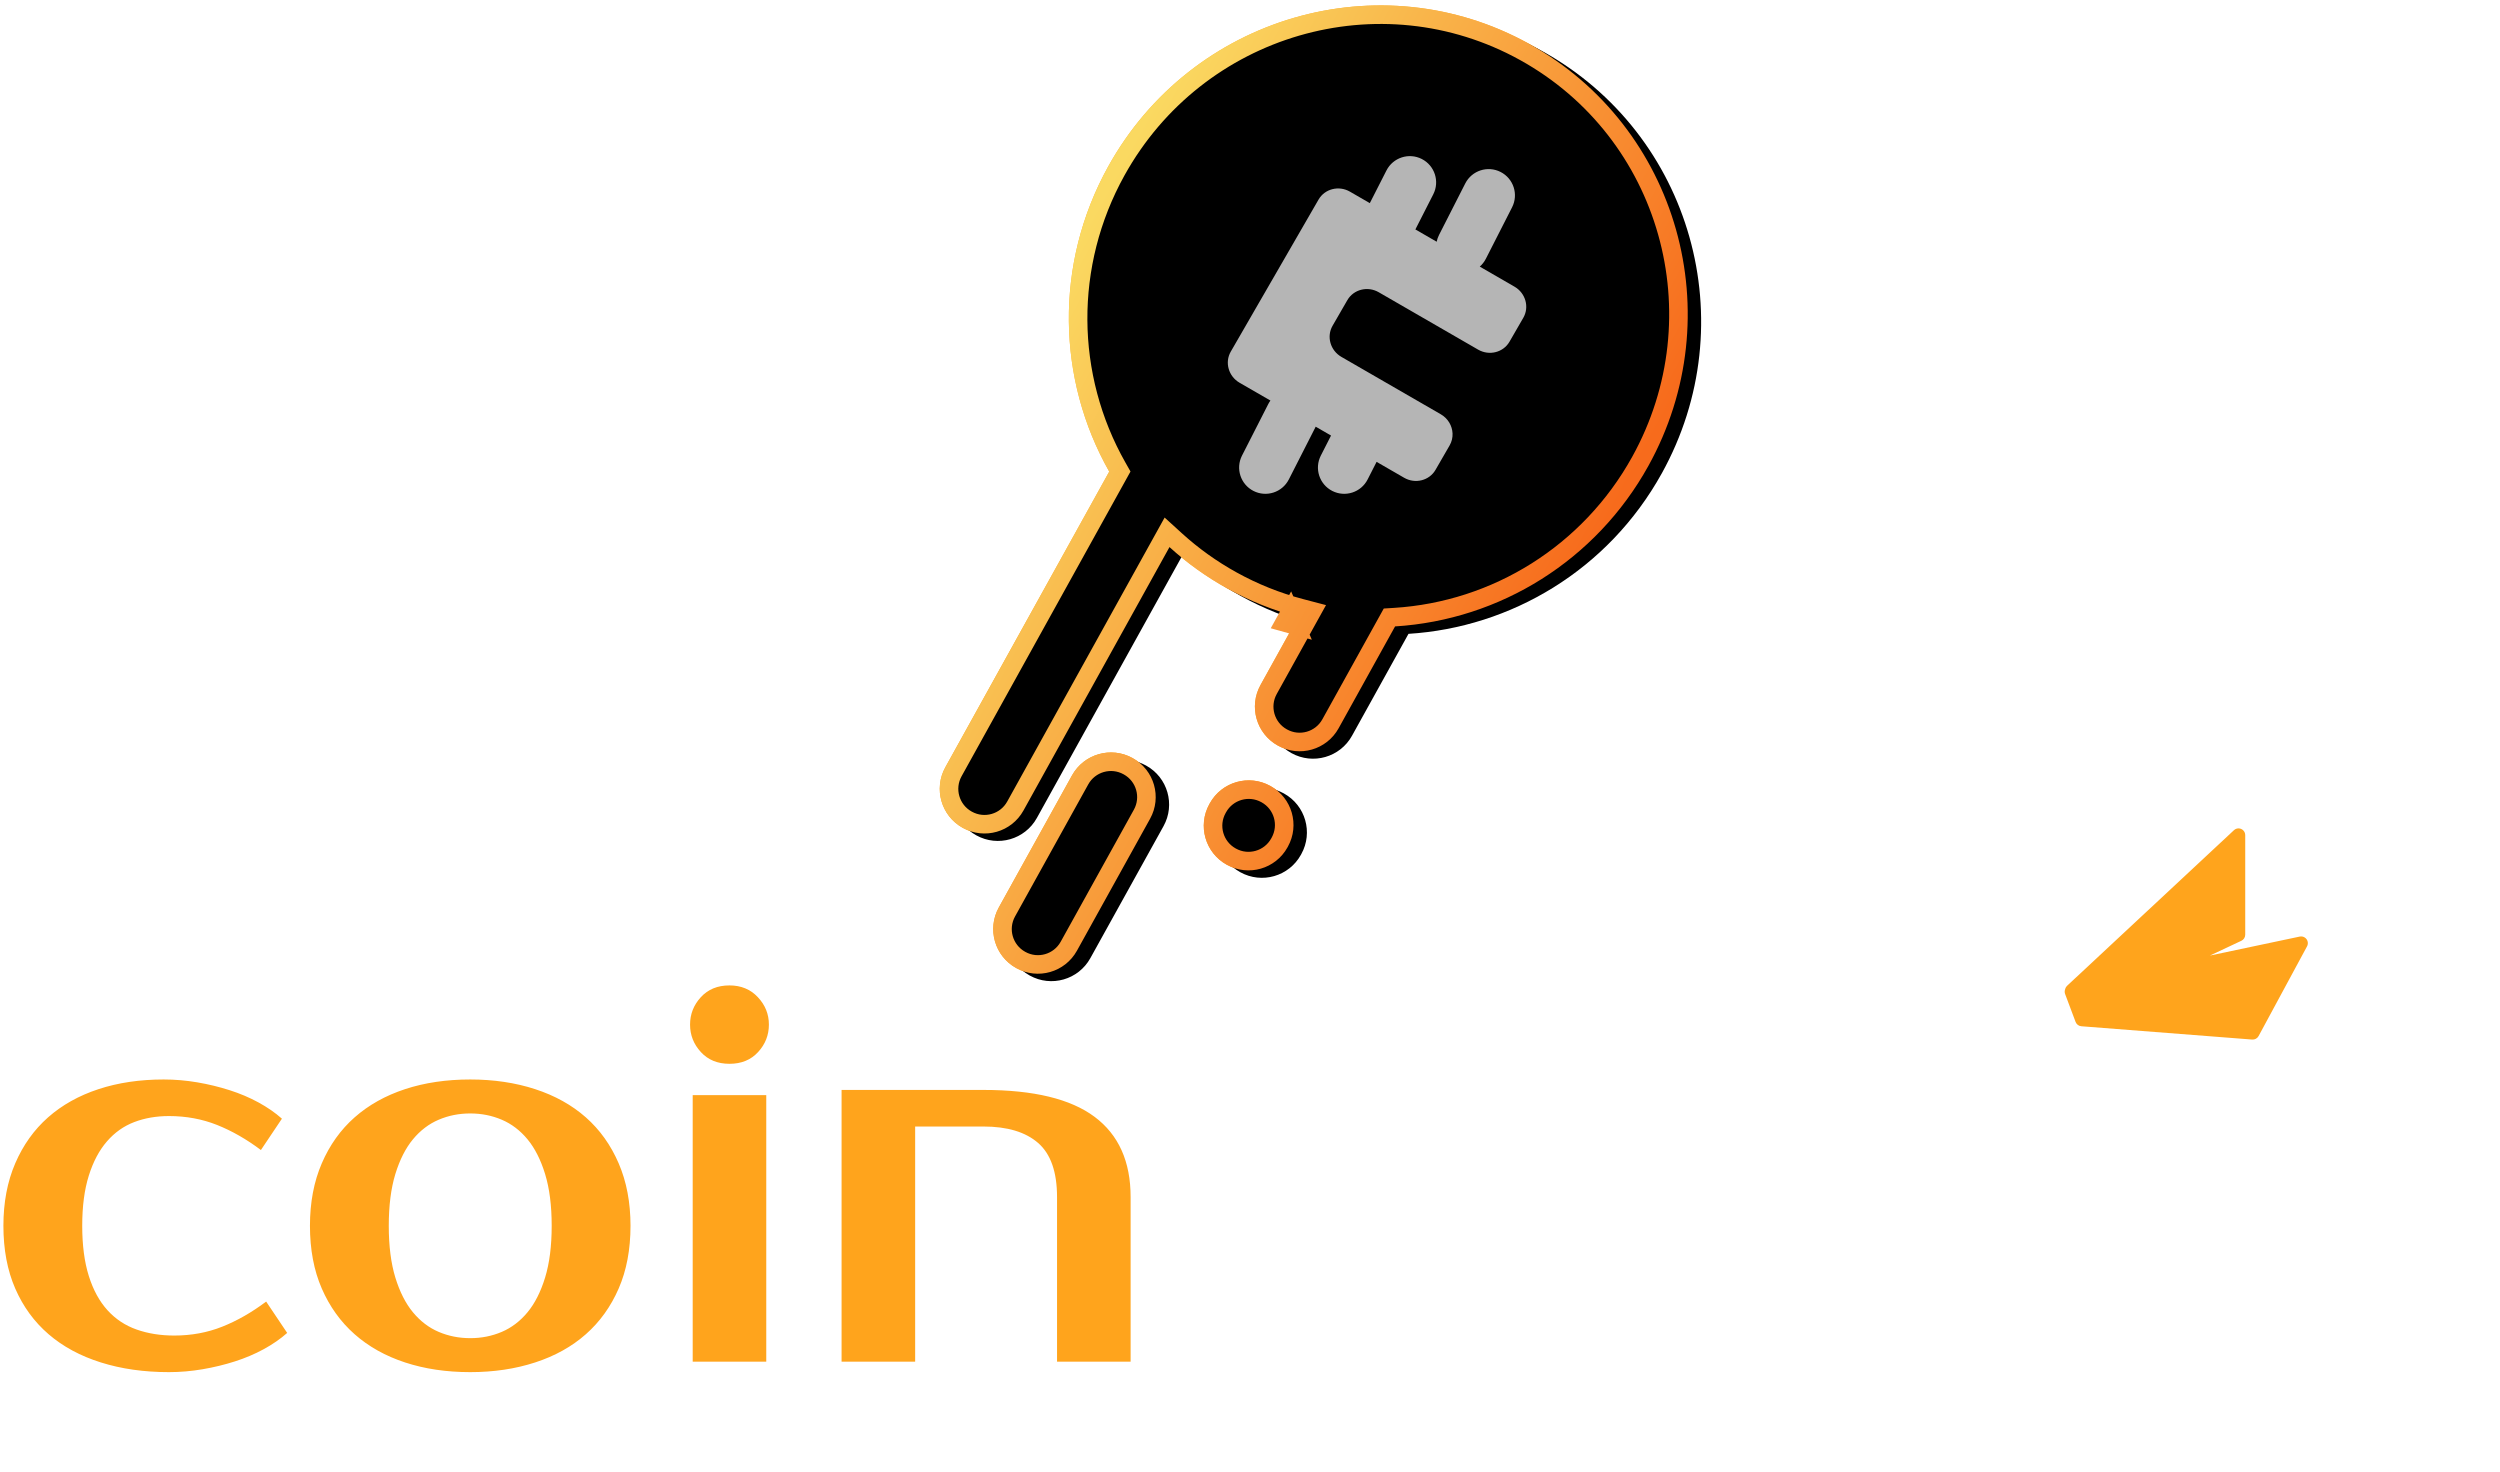 <?xml version="1.0" encoding="UTF-8"?>
<svg width="163px" height="96px" viewBox="0 0 163 96" version="1.1" xmlns="http://www.w3.org/2000/svg" xmlns:xlink="http://www.w3.org/1999/xlink">
    <!-- Generator: Sketch 46.2 (44496) - http://www.bohemiancoding.com/sketch -->
    <title>Logo2</title>
    <desc>Created with Sketch.</desc>
    <defs>
        <radialGradient cx="67.113%" cy="50%" fx="67.113%" fy="50%" r="70.057%" gradientTransform="translate(0.671,0.5),scale(0.584,1),rotate(101.806),translate(-0.671,-0.5)" id="radialGradient-1">
            <stop stop-color="#F6DA7D" offset="0%"></stop>
            <stop stop-color="#FFA41C" offset="100%"></stop>
        </radialGradient>
        <linearGradient x1="50%" y1="0%" x2="50%" y2="100%" id="linearGradient-2">
            <stop stop-color="#FAD961" offset="0%"></stop>
            <stop stop-color="#F76B1C" offset="100%"></stop>
        </linearGradient>
        <path d="M31.792,29.569 C35.351,23.752 41.797,19.866 49.158,19.866 C60.369,19.866 69.457,28.88 69.457,40 C69.457,51.12 60.369,60.134 49.158,60.134 C41.938,60.134 35.599,56.395 32,50.763 L24.402,50.763 L24.402,50.763 C22.799,50.763 21.499,49.463 21.499,47.86 L21.499,47.844 C21.499,46.241 22.799,44.941 24.402,44.941 L29.475,44.941 C29.073,43.36 28.859,41.705 28.859,40 C28.859,38.414 29.044,36.871 29.394,35.391 L9.751,35.391 C8.148,35.391 6.848,34.091 6.848,32.488 L6.848,32.472 L6.848,32.472 C6.848,30.869 8.148,29.569 9.751,29.569 L31.792,29.569 Z M3.446,37.05 L13.292,37.05 C14.895,37.05 16.195,38.35 16.195,39.953 L16.195,39.969 C16.195,41.573 14.895,42.872 13.292,42.872 L3.446,42.872 C1.842,42.872 0.543,41.573 0.543,39.969 L0.543,39.953 C0.543,38.35 1.842,37.05 3.446,37.05 L3.446,37.05 Z M15.993,45.79 L16.057,45.79 C17.66,45.79 18.96,47.09 18.96,48.693 L18.96,48.709 C18.96,50.312 17.66,51.612 16.057,51.612 L15.993,51.612 C14.39,51.612 13.09,50.312 13.09,48.709 L13.09,48.693 C13.09,47.09 14.39,45.79 15.993,45.79 Z" id="path-3"></path>
        <filter x="-1.5%" y="-2.5%" width="102.9%" height="105.0%" filterUnits="objectBoundingBox" id="filter-4">
            <feGaussianBlur stdDeviation="0.5" in="SourceAlpha" result="shadowBlurInner1"></feGaussianBlur>
            <feOffset dx="0" dy="1" in="shadowBlurInner1" result="shadowOffsetInner1"></feOffset>
            <feComposite in="shadowOffsetInner1" in2="SourceAlpha" operator="arithmetic" k2="-1" k3="1" result="shadowInnerInner1"></feComposite>
            <feColorMatrix values="0 0 0 0 1   0 0 0 0 1   0 0 0 0 1  0 0 0 1 0" type="matrix" in="shadowInnerInner1"></feColorMatrix>
        </filter>
        <path d="M34.832,33.116 L32.822,31.956 C32.098,31.538 31.84,30.628 32.247,29.924 C32.429,29.608 32.562,29.378 32.646,29.233 C33.307,28.087 33.76,27.303 34.004,26.88 C34.264,26.43 34.109,26.699 34.438,26.129 C35.046,25.076 36.223,23.037 37.969,20.013 C38.375,19.309 39.292,19.078 40.015,19.495 L41.312,20.244 L42.397,18.115 L42.397,18.115 C42.826,17.272 43.858,16.937 44.701,17.366 L44.701,17.366 L44.701,17.366 C45.543,17.796 45.879,18.827 45.449,19.67 L44.283,21.959 L45.671,22.761 C45.701,22.61 45.752,22.462 45.825,22.318 L47.535,18.961 C47.965,18.118 48.996,17.783 49.839,18.212 C50.682,18.642 51.017,19.673 50.588,20.516 L48.877,23.874 L48.877,23.874 C48.775,24.073 48.64,24.244 48.481,24.383 L50.744,25.69 C51.468,26.108 51.726,27.017 51.319,27.721 L50.42,29.278 C50.014,29.982 49.098,30.214 48.374,29.796 L41.893,26.054 C41.169,25.636 40.252,25.868 39.846,26.572 L38.884,28.238 C38.478,28.942 38.735,29.851 39.459,30.269 L45.94,34.011 C46.411,34.283 46.684,34.762 46.706,35.258 C46.718,35.524 46.657,35.796 46.515,36.042 L45.597,37.632 C45.191,38.336 44.274,38.568 43.55,38.15 L41.754,37.113 L41.169,38.261 C40.74,39.104 39.708,39.439 38.865,39.01 C38.022,38.58 37.687,37.549 38.117,36.706 L38.783,35.398 L37.782,34.819 C37.769,34.848 37.756,34.876 37.741,34.904 L36.031,38.261 L36.031,38.261 C35.601,39.104 34.57,39.439 33.727,39.01 L33.727,39.01 C32.884,38.58 32.549,37.549 32.978,36.706 L34.689,33.349 L34.689,33.349 C34.731,33.266 34.779,33.188 34.832,33.116 Z" id="path-5"></path>
        <filter x="-18.0%" y="-11.4%" width="136.0%" height="131.8%" filterUnits="objectBoundingBox" id="filter-6">
            <feOffset dx="0" dy="1" in="SourceAlpha" result="shadowOffsetOuter1"></feOffset>
            <feGaussianBlur stdDeviation="1" in="shadowOffsetOuter1" result="shadowBlurOuter1"></feGaussianBlur>
            <feComposite in="shadowBlurOuter1" in2="SourceAlpha" operator="out" result="shadowBlurOuter1"></feComposite>
            <feColorMatrix values="0 0 0 0 1   0 0 0 0 0.643   0 0 0 0 0.11  0 0 0 1 0" type="matrix" in="shadowBlurOuter1"></feColorMatrix>
        </filter>
    </defs>
    <g id="Page-1" stroke="none" stroke-width="1" fill="none" fill-rule="evenodd">
        <g id="Logo2" transform="translate(0, -7)">
            <g id="coinninja" transform="translate(0, 61)">
                <path d="M10.672,16.382 C11.403,16.382 12.134,16.445 12.865,16.569 C13.596,16.694 14.298,16.865 14.972,17.081 C15.646,17.296 16.274,17.563 16.857,17.881 C17.439,18.199 17.947,18.551 18.381,18.938 L17.011,20.982 C16.074,20.278 15.121,19.733 14.15,19.346 C13.179,18.96 12.134,18.767 11.015,18.767 C10.193,18.767 9.439,18.898 8.753,19.159 C8.068,19.42 7.474,19.84 6.972,20.42 C6.469,20.999 6.075,21.743 5.79,22.651 C5.504,23.56 5.361,24.65 5.361,25.922 C5.361,27.194 5.504,28.285 5.79,29.193 C6.075,30.102 6.481,30.846 7.006,31.425 C7.531,32.004 8.165,32.425 8.908,32.686 C9.65,32.947 10.467,33.078 11.357,33.078 C12.477,33.078 13.522,32.885 14.493,32.498 C15.463,32.112 16.417,31.567 17.353,30.863 L18.724,32.907 C18.29,33.293 17.782,33.645 17.199,33.964 C16.617,34.282 15.989,34.548 15.315,34.764 C14.641,34.98 13.939,35.15 13.208,35.275 C12.477,35.4 11.746,35.463 11.015,35.463 C9.393,35.463 7.914,35.253 6.578,34.832 C5.242,34.412 4.105,33.799 3.169,32.992 C2.232,32.186 1.507,31.192 0.993,30.011 C0.479,28.83 0.222,27.467 0.222,25.922 C0.222,24.4 0.479,23.043 0.993,21.851 C1.507,20.658 2.221,19.659 3.134,18.852 C4.048,18.046 5.144,17.433 6.424,17.012 C7.703,16.592 9.119,16.382 10.672,16.382 Z M30.659,33.248 C31.39,33.248 32.075,33.112 32.715,32.839 C33.354,32.567 33.914,32.141 34.394,31.561 C34.873,30.982 35.256,30.227 35.541,29.296 C35.827,28.364 35.97,27.24 35.97,25.922 C35.97,24.605 35.827,23.481 35.541,22.549 C35.256,21.618 34.873,20.863 34.394,20.283 C33.914,19.704 33.354,19.278 32.715,19.006 C32.075,18.733 31.39,18.597 30.659,18.597 C29.928,18.597 29.243,18.733 28.603,19.006 C27.964,19.278 27.404,19.704 26.924,20.283 C26.445,20.863 26.062,21.618 25.776,22.549 C25.491,23.481 25.348,24.605 25.348,25.922 C25.348,27.24 25.491,28.364 25.776,29.296 C26.062,30.227 26.445,30.982 26.924,31.561 C27.404,32.141 27.964,32.567 28.603,32.839 C29.243,33.112 29.928,33.248 30.659,33.248 Z M30.659,16.382 C32.189,16.382 33.6,16.592 34.89,17.012 C36.181,17.433 37.283,18.046 38.197,18.852 C39.111,19.659 39.824,20.658 40.338,21.851 C40.852,23.043 41.109,24.4 41.109,25.922 C41.109,27.467 40.852,28.83 40.338,30.011 C39.824,31.192 39.111,32.186 38.197,32.992 C37.283,33.799 36.181,34.412 34.89,34.832 C33.6,35.253 32.189,35.463 30.659,35.463 C29.106,35.463 27.69,35.253 26.41,34.832 C25.131,34.412 24.035,33.799 23.121,32.992 C22.207,32.186 21.494,31.192 20.98,30.011 C20.466,28.83 20.209,27.467 20.209,25.922 C20.209,24.4 20.466,23.043 20.98,21.851 C21.494,20.658 22.207,19.659 23.121,18.852 C24.035,18.046 25.131,17.433 26.41,17.012 C27.69,16.592 29.106,16.382 30.659,16.382 Z M49.96,34.781 L45.164,34.781 L45.164,17.404 L49.96,17.404 L49.96,34.781 Z M50.132,12.804 C50.132,13.486 49.898,14.082 49.429,14.593 C48.961,15.104 48.339,15.36 47.562,15.36 C46.785,15.36 46.163,15.104 45.695,14.593 C45.226,14.082 44.992,13.486 44.992,12.804 C44.992,12.123 45.226,11.527 45.695,11.016 C46.163,10.505 46.785,10.249 47.562,10.249 C48.316,10.249 48.933,10.505 49.412,11.016 C49.892,11.527 50.132,12.123 50.132,12.804 Z M73.716,34.781 L68.919,34.781 L68.919,24.048 C68.919,22.413 68.508,21.237 67.686,20.522 C66.864,19.806 65.676,19.449 64.122,19.449 L59.668,19.449 L59.668,34.781 L54.871,34.781 L54.871,17.064 L64.122,17.064 C67.389,17.064 69.804,17.648 71.369,18.818 C72.934,19.988 73.716,21.731 73.716,24.048 L73.716,34.781 Z" fill="#FFA41C"></path>
                <path d="M97.129,34.781 L92.332,34.781 L92.332,24.048 C92.332,22.413 91.921,21.237 91.099,20.522 C90.277,19.806 89.089,19.449 87.536,19.449 L83.081,19.449 L83.081,34.781 L78.285,34.781 L78.285,17.064 L87.536,17.064 C90.802,17.064 93.217,17.648 94.782,18.818 C96.347,19.988 97.129,21.731 97.129,24.048 L97.129,34.781 Z" id="Path" fill="#FFFFFF"></path>
                <polygon id="Path" fill="#FFFFFF" points="106.666 34.781 101.869 34.781 101.869 17.404 106.666 17.404"></polygon>
                <path d="M106.837,12.804 C106.837,13.486 106.603,14.082 106.135,14.593 C105.666,15.104 105.044,15.36 104.267,15.36 C103.491,15.36 102.868,15.104 102.4,14.593 C101.932,14.082 101.698,13.486 101.698,12.804 C101.698,12.123 101.932,11.527 102.4,11.016 C102.868,10.505 103.491,10.249 104.267,10.249 C105.021,10.249 105.638,10.505 106.117,11.016 C106.597,11.527 106.837,12.123 106.837,12.804 Z" id="Path" fill="#FFFFFF"></path>
                <path d="M130.421,34.781 L125.625,34.781 L125.625,24.048 C125.625,22.413 125.213,21.237 124.391,20.522 C123.569,19.806 122.381,19.449 120.828,19.449 L116.374,19.449 L116.374,34.781 L111.577,34.781 L111.577,17.064 L120.828,17.064 C124.094,17.064 126.51,17.648 128.074,18.818 C129.639,19.988 130.421,21.731 130.421,24.048 L130.421,34.781 Z" id="Path" fill="#FFFFFF"></path>
                <path d="M140.301,34.781 C140.301,35.758 140.141,36.661 139.821,37.49 C139.501,38.319 139.039,39.04 138.433,39.654 C137.828,40.267 137.08,40.744 136.189,41.085 C135.298,41.425 134.27,41.596 133.105,41.596 C132.511,41.596 131.878,41.539 131.204,41.425 C130.53,41.312 129.85,41.085 129.165,40.744 L129.85,38.529 C130.193,38.711 130.598,38.87 131.067,39.006 C131.535,39.143 131.986,39.211 132.42,39.211 C132.854,39.211 133.259,39.131 133.636,38.972 C134.013,38.813 134.339,38.558 134.613,38.206 C134.887,37.853 135.104,37.399 135.264,36.843 C135.424,36.286 135.504,35.599 135.504,34.781 L135.504,17.404 L140.301,17.404 L140.301,34.781 Z" id="Path" fill="#FFFFFF"></path>
                <path d="M157.889,23.537 C157.889,21.902 157.461,20.698 156.604,19.926 C155.747,19.153 154.634,18.767 153.263,18.767 C152.235,18.767 151.23,18.92 150.248,19.227 C149.266,19.534 148.387,19.948 147.61,20.471 L146.411,18.426 C146.913,18.086 147.467,17.79 148.073,17.541 C148.678,17.291 149.3,17.081 149.94,16.91 C150.579,16.74 151.213,16.609 151.841,16.518 C152.47,16.428 153.058,16.382 153.606,16.382 C155.068,16.382 156.358,16.552 157.478,16.893 C158.597,17.234 159.545,17.722 160.322,18.358 C161.098,18.994 161.686,19.75 162.086,20.624 C162.486,21.499 162.686,22.47 162.686,23.537 L162.686,34.781 L153.092,34.781 C149.986,34.781 147.696,34.316 146.222,33.384 C144.749,32.453 144.012,31.045 144.012,29.159 C144.012,27.274 144.749,25.866 146.222,24.934 C147.696,24.003 149.986,23.537 153.092,23.537 L157.889,23.537 Z M149.152,29.159 C149.152,31.317 150.465,32.396 153.092,32.396 L157.889,32.396 L157.889,25.922 L153.092,25.922 C150.465,25.922 149.152,27.001 149.152,29.159 Z" id="Combined-Shape" fill="#FFFFFF"></path>
                <path d="M144.084,8.303 L146.137,7.339 C146.291,7.267 146.389,7.113 146.389,6.943 L146.389,6.943 L146.389,0.449 C146.389,0.338 146.347,0.232 146.271,0.151 C146.106,-0.026 145.829,-0.036 145.653,0.129 L145.653,0.129 L134.777,10.27 L134.777,10.27 C134.749,10.296 134.724,10.326 134.704,10.359 C134.676,10.404 134.658,10.452 134.647,10.5 C134.61,10.597 134.606,10.708 134.646,10.812 L134.646,10.812 L135.328,12.63 C135.388,12.789 135.534,12.899 135.704,12.912 L135.704,12.912 L146.841,13.779 C147.014,13.793 147.178,13.703 147.26,13.551 L150.419,7.702 C150.468,7.61 150.483,7.505 150.462,7.403 C150.412,7.167 150.18,7.016 149.943,7.065 L149.943,7.065 L144.084,8.303 Z" id="Combined-Shape-Copy" fill="#FFA41C"></path>
            </g>
            <g id="Coin-Icon" transform="translate(48, 0)">
                <g id="Combined-Shape-Copy-18" transform="translate(35, 40) rotate(-61) translate(-35, -40) ">
                    <use fill="url(#radialGradient-1)" fill-rule="evenodd" xlink:href="#path-3"></use>
                    <use fill="black" fill-opacity="1" filter="url(#filter-4)" xlink:href="#path-3"></use>
                    <path stroke="url(#linearGradient-2)" stroke-width="1.21" d="M32.308,29.885 L32.131,30.174 L31.792,30.174 L9.751,30.174 C8.482,30.174 7.453,31.203 7.453,32.472 L7.453,32.488 C7.453,33.757 8.482,34.786 9.751,34.786 L29.394,34.786 L30.158,34.786 L29.982,35.53 C29.639,36.983 29.464,38.48 29.464,40 C29.464,41.633 29.666,43.238 30.061,44.792 L30.253,45.546 L24.402,45.546 C23.133,45.546 22.104,46.575 22.104,47.844 L22.104,47.86 C22.104,49.129 23.133,50.158 24.402,50.158 L32.331,50.158 L32.51,50.438 C36.098,56.054 42.327,59.529 49.158,59.529 C60.036,59.529 68.853,50.785 68.853,40 C68.853,29.215 60.036,20.471 49.158,20.471 C42.192,20.471 35.856,24.086 32.308,29.885 Z M28.712,44.336 L29.475,44.336 L28.889,45.09 C28.825,44.84 28.766,44.589 28.712,44.336 Z M3.446,37.655 C2.176,37.655 1.147,38.684 1.147,39.953 L1.147,39.969 C1.147,41.239 2.176,42.267 3.446,42.267 L13.292,42.267 C14.561,42.267 15.59,41.239 15.59,39.969 L15.59,39.953 C15.59,38.684 14.561,37.655 13.292,37.655 L3.446,37.655 Z M15.993,46.395 C14.724,46.395 13.695,47.424 13.695,48.693 L13.695,48.709 C13.695,49.978 14.724,51.007 15.993,51.007 L16.057,51.007 C17.326,51.007 18.355,49.978 18.355,48.709 L18.355,48.693 C18.355,47.424 17.326,46.395 16.057,46.395 L15.993,46.395 Z"></path>
                </g>
                <g id="Combined-Shape-Copy">
                    <use fill="black" fill-opacity="1" filter="url(#filter-6)" xlink:href="#path-5"></use>
                    <use fill-opacity="0.71" fill="#FFFFFF" fill-rule="evenodd" xlink:href="#path-5"></use>
                </g>
            </g>
        </g>
    </g>
</svg>